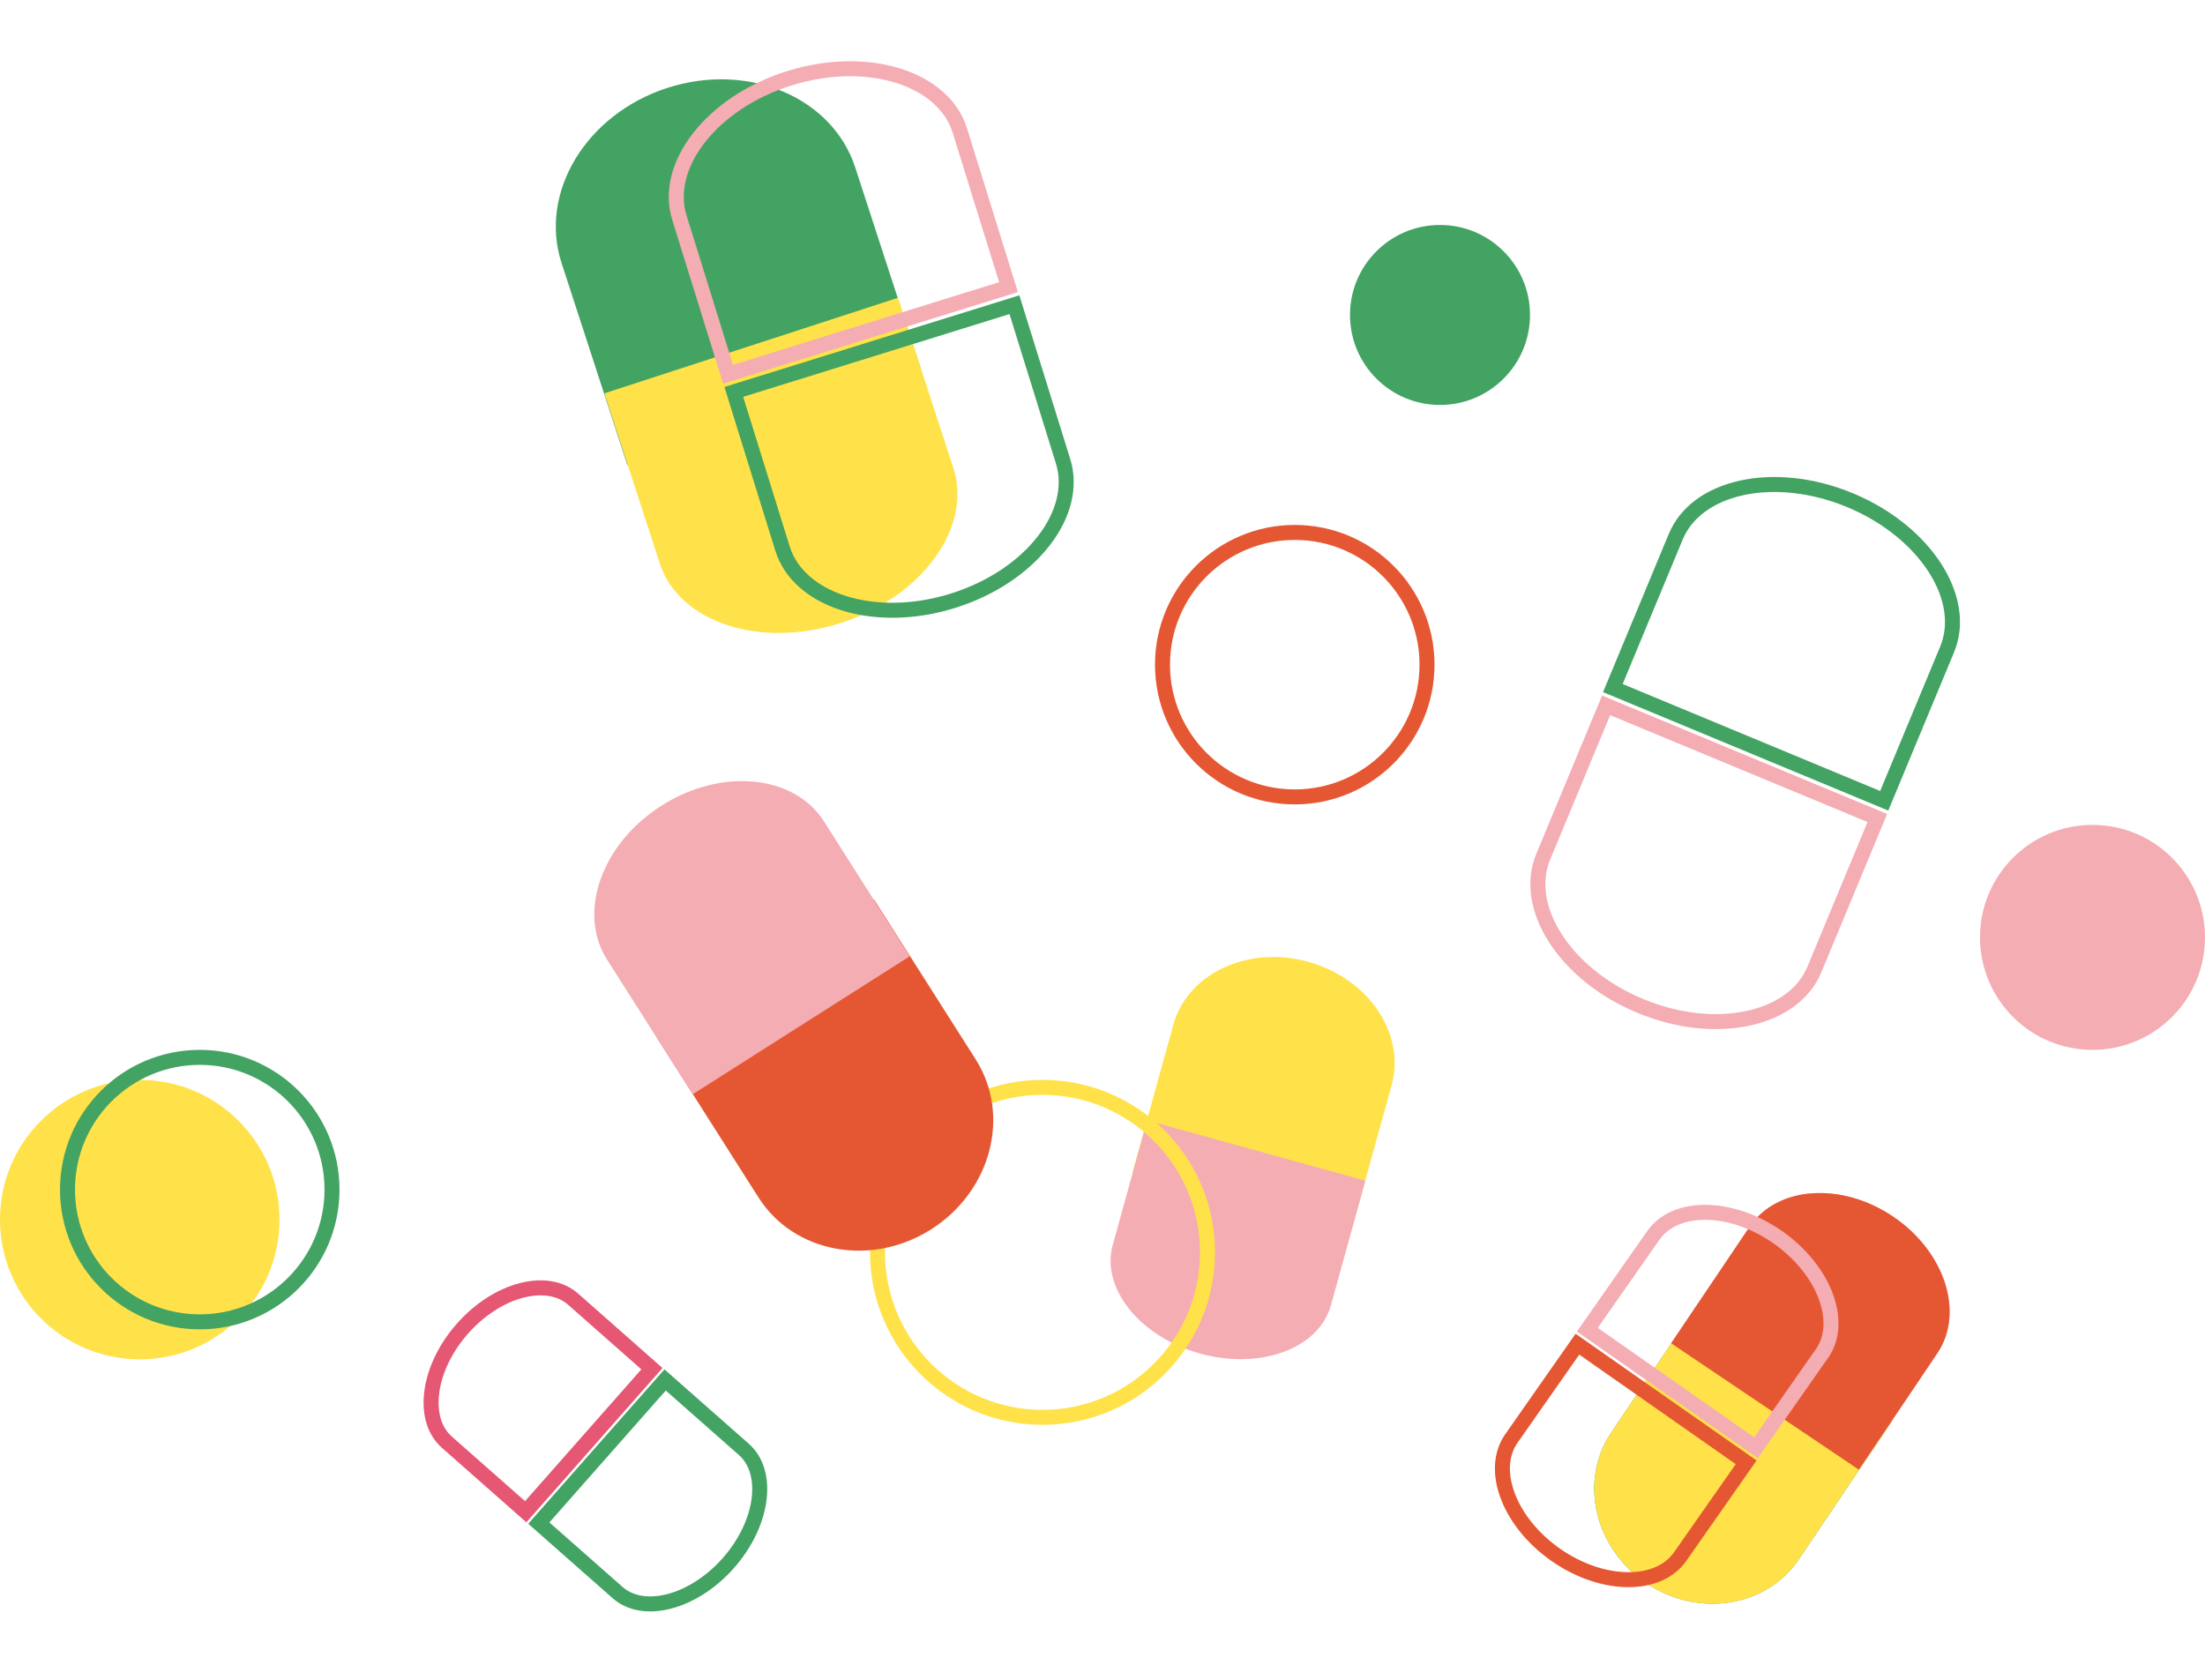 <svg width="147" height="112" viewBox="0 0 147 112" fill="none" xmlns="http://www.w3.org/2000/svg">
<g clip-path="url(#clip0_525_3560)">
<path d="M111.718 35.782C112.401 34.137 113.991 32.997 116.102 32.532C118.211 32.068 120.792 32.294 123.335 33.35C125.877 34.406 127.859 36.076 129.018 37.898C130.178 39.721 130.492 41.653 129.809 43.298L125.615 53.392L107.524 45.877L111.718 35.782Z" stroke="#43A363"/>
</g>
<g clip-path="url(#clip1_525_3560)">
<path d="M120.961 64.635C120.278 66.28 118.688 67.421 116.578 67.886C114.471 68.351 111.89 68.125 109.35 67.069C106.809 66.014 104.828 64.345 103.67 62.523C102.511 60.7 102.198 58.769 102.881 57.124L107.075 47.029L125.155 54.541L120.961 64.635Z" stroke="#F4ADB3"/>
</g>
<g clip-path="url(#clip2_525_3560)">
<path d="M49.596 96.644C50.417 97.368 50.775 98.542 50.609 99.93C50.443 101.314 49.754 102.859 48.559 104.214C47.363 105.569 45.916 106.445 44.563 106.783C43.207 107.121 41.998 106.912 41.176 106.187L35.921 101.552L44.34 92.008L49.596 96.644Z" stroke="#43A363"/>
</g>
<g clip-path="url(#clip3_525_3560)">
<path d="M29.792 96.159C28.971 95.434 28.613 94.261 28.779 92.874C28.944 91.489 29.632 89.945 30.827 88.591C32.021 87.237 33.468 86.362 34.82 86.025C36.176 85.687 37.385 85.897 38.206 86.621L43.462 91.257L35.047 100.795L29.792 96.159Z" stroke="#E55773"/>
</g>
<g clip-path="url(#clip4_525_3560)">
<path d="M78.221 68.329C79.17 64.898 83.196 63.017 87.215 64.128C91.234 65.24 93.723 68.922 92.774 72.353L90.048 82.212L75.495 78.188L78.221 68.329Z" fill="#FFE249"/>
</g>
<g clip-path="url(#clip5_525_3560)">
<path d="M88.729 87.027C87.93 89.917 84.026 91.359 80.01 90.249C75.993 89.138 73.385 85.895 74.184 83.005L76.48 74.701L91.025 78.723L88.729 87.027Z" fill="#F4ADB3"/>
</g>
<g clip-path="url(#clip6_525_3560)">
<path d="M119.928 103.964C117.766 107.175 113.209 107.89 109.751 105.561C106.293 103.232 105.242 98.74 107.404 95.529L113.619 86.302L126.143 94.737L119.928 103.964Z" fill="#43A363"/>
</g>
<g clip-path="url(#clip7_525_3560)">
<path d="M116.642 81.792C118.463 79.088 122.742 78.782 126.198 81.11C129.655 83.438 130.98 87.517 129.159 90.222L123.925 97.993L111.408 89.564L116.642 81.792Z" fill="#F4ADB3"/>
</g>
<g clip-path="url(#clip8_525_3560)">
<path d="M119.928 103.964C117.766 107.175 113.209 107.89 109.751 105.561C106.293 103.232 105.242 98.74 107.404 95.529L113.619 86.302L126.143 94.737L119.928 103.964Z" fill="#FFE249"/>
</g>
<g clip-path="url(#clip9_525_3560)">
<path d="M116.642 81.792C118.463 79.088 122.742 78.782 126.198 81.11C129.655 83.438 130.98 87.517 129.159 90.222L123.925 97.993L111.408 89.564L116.642 81.792Z" fill="#E55733"/>
</g>
<g clip-path="url(#clip10_525_3560)">
<path d="M37.438 17.539C35.913 12.854 39.059 7.629 44.465 5.869C49.872 4.109 55.491 6.48 57.016 11.165L61.399 24.628L41.821 31.002L37.438 17.539Z" fill="#43A363"/>
</g>
<g clip-path="url(#clip11_525_3560)">
<path d="M63.554 31.194C64.838 35.14 61.5 39.765 56.096 41.524C50.693 43.283 45.271 41.511 43.986 37.565L40.295 26.225L59.862 19.855L63.554 31.194Z" fill="#FFE249"/>
</g>
<circle cx="69.5" cy="83.5" r="11" stroke="#FFE249"/>
<circle cx="9.317" cy="81.317" r="9.317" fill="#FFE249"/>
<circle cx="96" cy="21" r="6" fill="#43A363"/>
<circle cx="139.5" cy="62.5" r="7.5" fill="#F4ADB3"/>
<circle cx="86.317" cy="44.317" r="8.817" stroke="#E55733"/>
<circle cx="13.317" cy="79.317" r="8.817" stroke="#43A363"/>
<g clip-path="url(#clip12_525_3560)">
<path d="M65.049 70.639C67.408 74.351 66.08 79.421 62.081 81.963C58.083 84.505 52.928 83.556 50.568 79.843L43.786 69.174L58.267 59.97L65.049 70.639Z" fill="#E55733"/>
</g>
<g clip-path="url(#clip13_525_3560)">
<path d="M40.465 63.974C38.478 60.847 40.106 56.253 44.103 53.713C48.099 51.173 52.95 51.648 54.938 54.775L60.65 63.761L46.177 72.96L40.465 63.974Z" fill="#F4ADB3"/>
</g>
<g clip-path="url(#clip14_525_3560)">
<path d="M70.872 30.754C71.401 32.455 70.91 34.35 69.586 36.058C68.264 37.766 66.137 39.245 63.508 40.062C60.879 40.879 58.287 40.866 56.23 40.209C54.172 39.552 52.693 38.269 52.165 36.569L48.92 26.13L67.628 20.316L70.872 30.754Z" stroke="#43A363"/>
</g>
<g clip-path="url(#clip15_525_3560)">
<path d="M45.294 14.515C44.765 12.815 45.256 10.92 46.578 9.212C47.899 7.505 50.025 6.026 52.653 5.209C55.28 4.393 57.87 4.406 59.926 5.063C61.984 5.721 63.462 7.004 63.99 8.705L67.234 19.143L48.538 24.954L45.294 14.515Z" stroke="#F4ADB3"/>
</g>
<g clip-path="url(#clip16_525_3560)">
<path d="M112.007 103.79C111.31 104.786 110.074 105.325 108.56 105.325C107.047 105.325 105.306 104.78 103.713 103.665C102.12 102.55 101.012 101.1 100.494 99.679C99.976 98.257 100.06 96.91 100.757 95.915L105.161 89.623L116.411 97.499L112.007 103.79Z" stroke="#E55733"/>
</g>
<g clip-path="url(#clip17_525_3560)">
<path d="M110.226 82.367C110.923 81.371 112.159 80.832 113.673 80.832C115.185 80.831 116.925 81.376 118.517 82.49C120.109 83.604 121.216 85.053 121.733 86.474C122.251 87.896 122.167 89.242 121.47 90.238L117.066 96.529L105.822 88.658L110.226 82.367Z" stroke="#F4ADB3"/>
</g>
<defs>
<clipPath id="clip0_525_3560">
<rect width="27.95" height="24.221" fill="white" transform="translate(110.84 27) rotate(22.56)"/>
</clipPath>
<clipPath id="clip1_525_3560">
<rect width="27.95" height="24.221" fill="white" transform="translate(121.811 73.443) rotate(-157.44)"/>
</clipPath>
<clipPath id="clip2_525_3560">
<rect width="18.634" height="15.908" fill="white" transform="translate(55.378 97.806) rotate(131.418)"/>
</clipPath>
<clipPath id="clip3_525_3560">
<rect width="18.634" height="15.908" fill="white" transform="translate(24 94.973) rotate(-48.583)"/>
</clipPath>
<clipPath id="clip4_525_3560">
<rect width="20.497" height="17.499" fill="white" transform="translate(77.447 61) rotate(15.456)"/>
</clipPath>
<clipPath id="clip5_525_3560">
<rect width="20.497" height="17.499" fill="white" transform="translate(89.756 93.397) rotate(-164.544)"/>
</clipPath>
<clipPath id="clip6_525_3560">
<rect width="20.497" height="19.031" fill="white" transform="translate(118.001 111.657) rotate(-146.041)"/>
</clipPath>
<clipPath id="clip7_525_3560">
<rect width="20.497" height="19.031" fill="white" transform="translate(117.976 75) rotate(33.959)"/>
</clipPath>
<clipPath id="clip8_525_3560">
<rect width="20.497" height="19.031" fill="white" transform="translate(118.001 111.657) rotate(-146.041)"/>
</clipPath>
<clipPath id="clip9_525_3560">
<rect width="20.497" height="19.031" fill="white" transform="translate(117.976 75) rotate(33.959)"/>
</clipPath>
<clipPath id="clip10_525_3560">
<rect width="27.95" height="24.221" fill="white" transform="translate(31 9.652) rotate(-18.033)"/>
</clipPath>
<clipPath id="clip11_525_3560">
<rect width="27.95" height="24.221" fill="white" transform="translate(69.551 37.78) rotate(161.967)"/>
</clipPath>
<clipPath id="clip12_525_3560">
<rect width="23.292" height="21.626" fill="white" transform="translate(72.183 76.146) rotate(147.558)"/>
</clipPath>
<clipPath id="clip13_525_3560">
<rect width="23.292" height="21.626" fill="white" transform="translate(34 59.495) rotate(-32.442)"/>
</clipPath>
<clipPath id="clip14_525_3560">
<rect width="27.95" height="24.221" fill="white" transform="translate(77.171 36.937) rotate(162.735)"/>
</clipPath>
<clipPath id="clip15_525_3560">
<rect width="27.95" height="24.221" fill="white" transform="translate(39 8.296) rotate(-17.265)"/>
</clipPath>
<clipPath id="clip16_525_3560">
<rect width="20" height="17.331" fill="white" transform="translate(111.385 110.144) rotate(-145.007)"/>
</clipPath>
<clipPath id="clip17_525_3560">
<rect width="20" height="17.331" fill="white" transform="translate(110.872 76) rotate(34.993)"/>
</clipPath>
</defs>
</svg>
